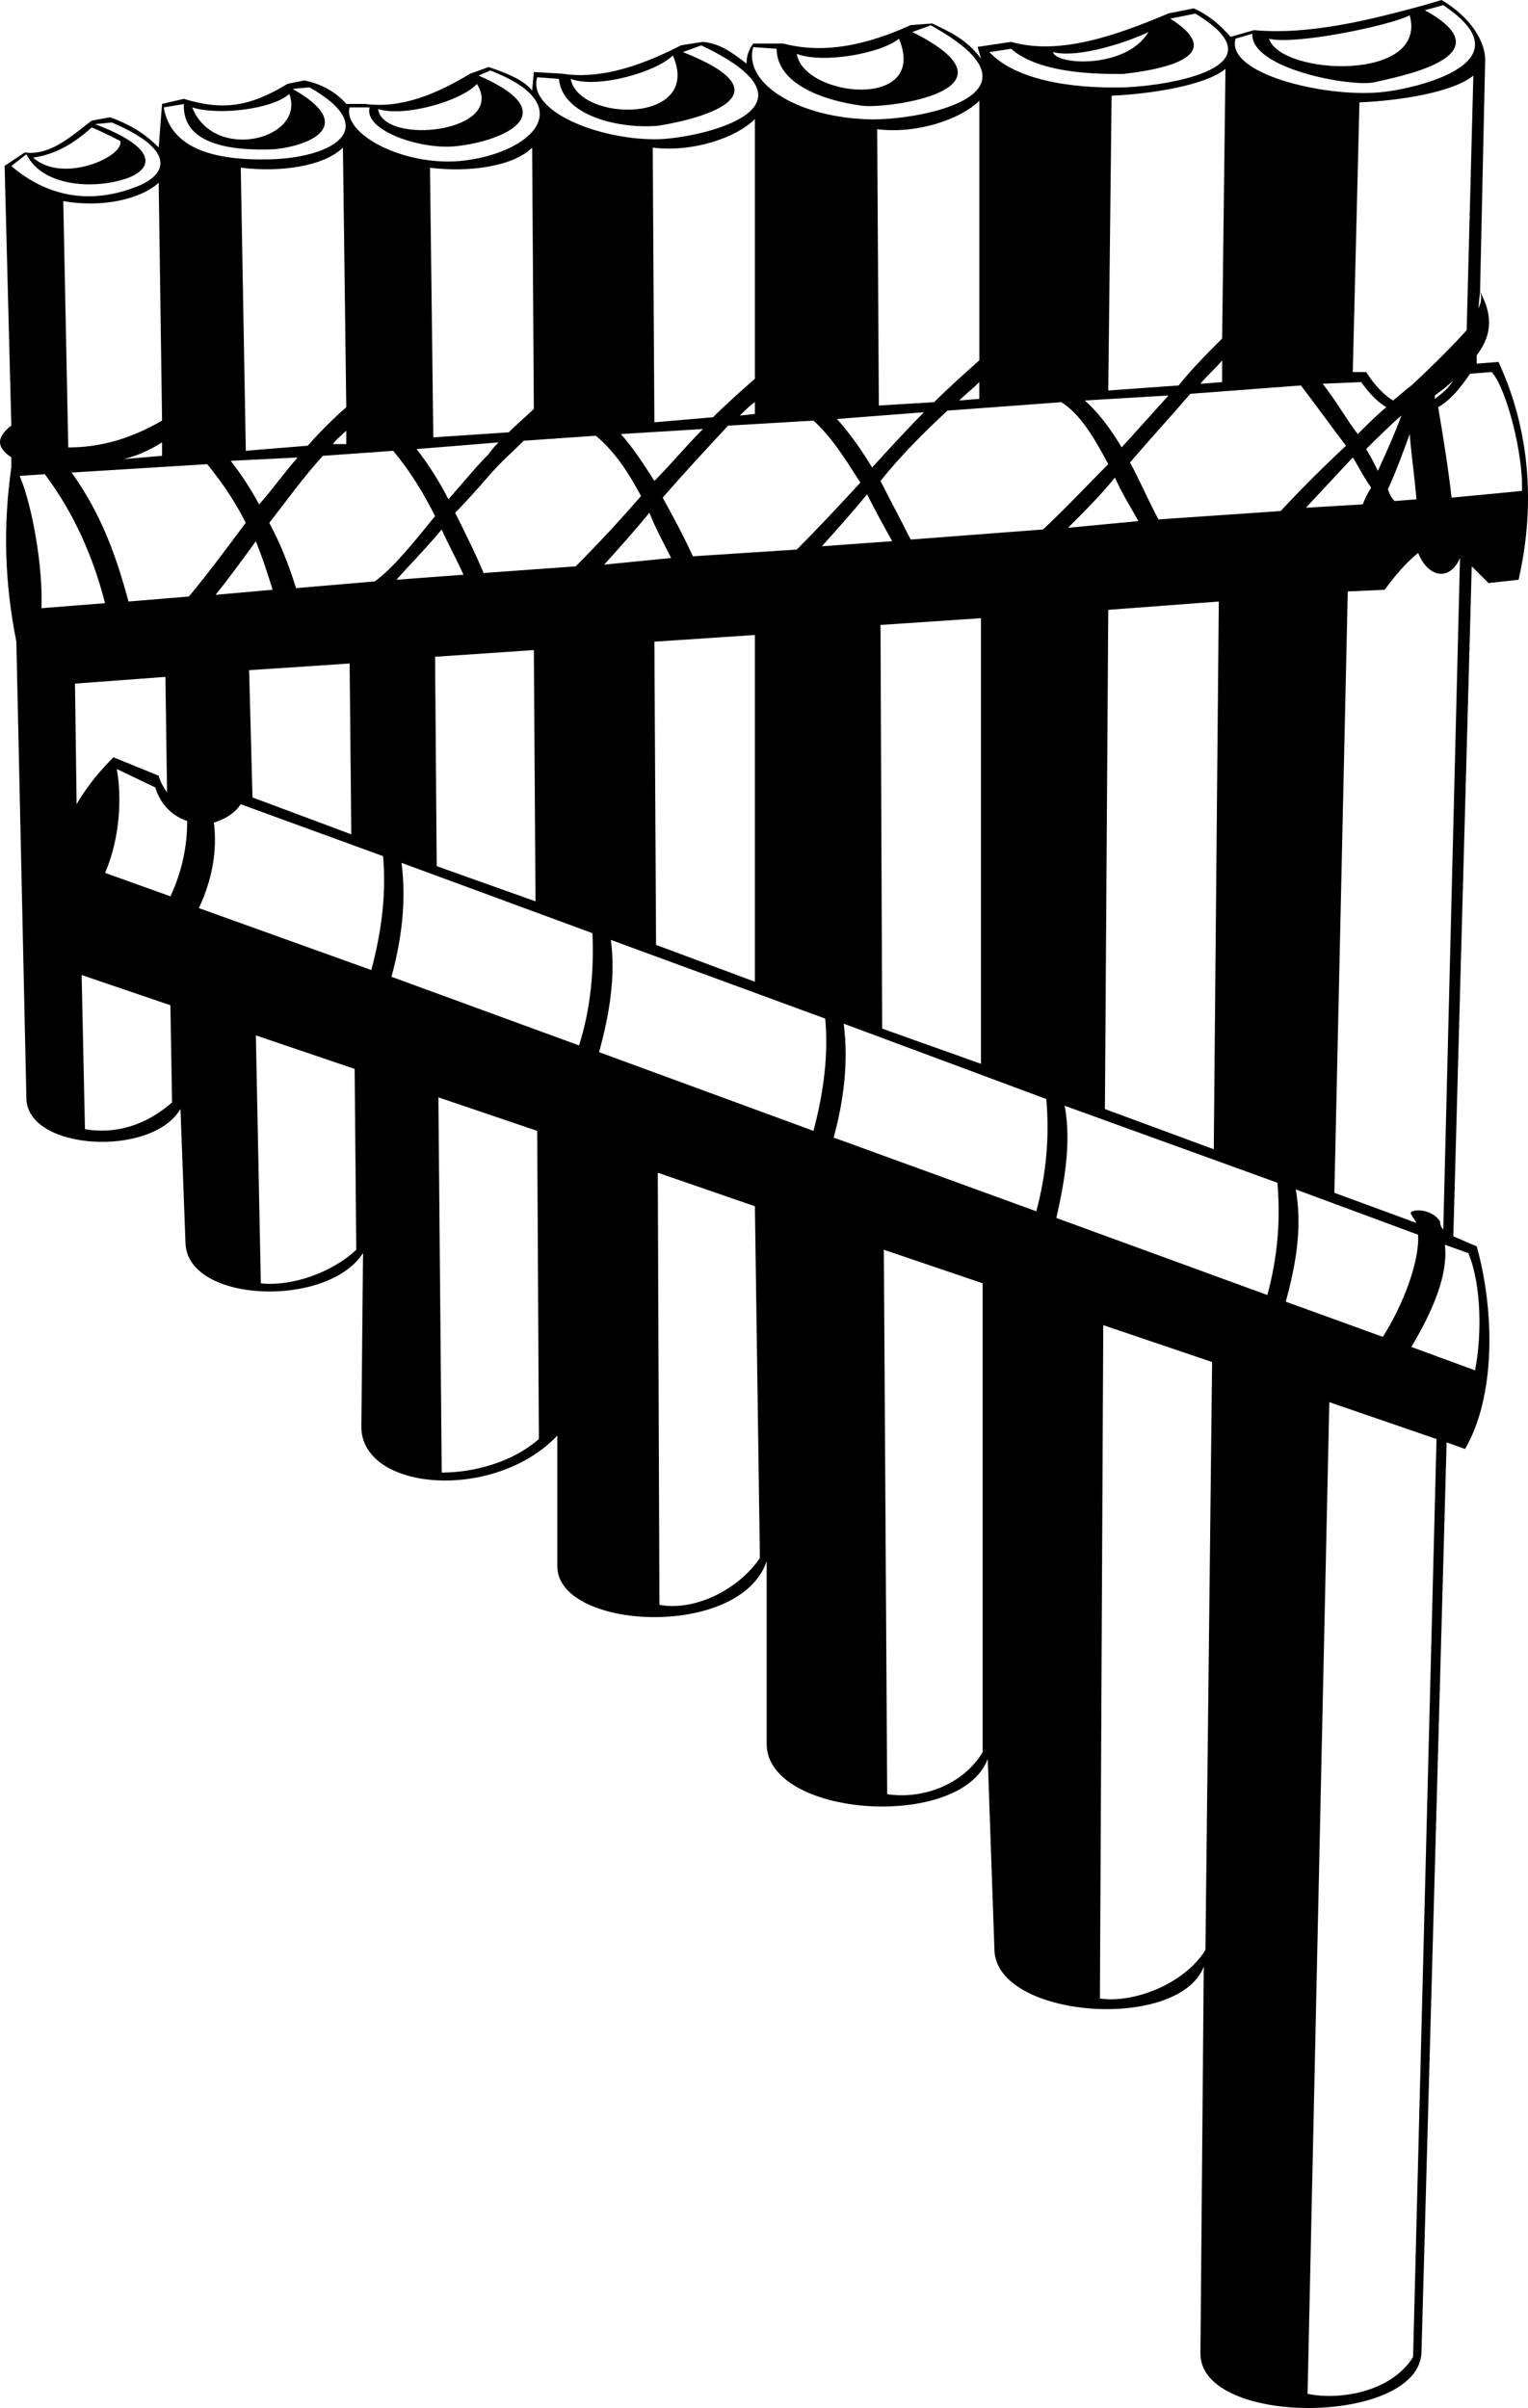 <?xml version="1.0" encoding="utf-8"?>
<!-- Generator: Adobe Illustrator 16.0.0, SVG Export Plug-In . SVG Version: 6.00 Build 0)  -->
<!DOCTYPE svg PUBLIC "-//W3C//DTD SVG 1.1//EN" "http://www.w3.org/Graphics/SVG/1.1/DTD/svg11.dtd">
<svg version="1.1" xmlns="http://www.w3.org/2000/svg" xmlns:xlink="http://www.w3.org/1999/xlink" x="0px" y="0px"
	 width="573.398px" height="903.448px" viewBox="0 0 573.398 903.448" enable-background="new 0 0 573.398 903.448"
	 xml:space="preserve">
<path d="M558.565,218.761l11.302-1.249c6.298-27.65,4.401-55.937-7.54-81.71l-8.174,0.631v-3.135
	c6.278-8.186,5.656-15.709,1.253-23.891l1.886-85.533c0.65-8.169-5.637-17.581-16.328-23.874l-6.289,1.87
	c-20.729,5.671-43.354,11.324-64.104,9.442l-8.795,2.518c-3.78-4.395-8.184-8.184-13.84-10.687l-9.418,1.877
	c-20.749,8.81-41.488,15.713-59.069,10.693l-12.596,1.881l1.265,4.411c-5.648-7.559-11.944-10.067-18.232-13.207l-8.154,0.637
	c-20.749,9.432-35.833,10.055-47.775,6.905h-11.305c-1.883,2.526-2.508,5.04-2.508,7.538c-5.655-4.389-10.049-7.538-16.348-8.165
	l-8.181,1.264c-18.214,9.433-32.675,12.571-44.601,10.677l-10.69-0.628l-0.632,6.921c-3.139-3.775-8.785-6.293-16.328-8.796
	l-6.927,2.512c-12.558,7.542-25.756,13.198-39.596,11.322h-6.899c-3.762-4.397-9.417-7.541-15.705-8.813l-6.297,1.272
	c-14.453,8.795-24.492,10.039-38.953,5.65l-8.175,1.891L59.55,55.313c-5.646-5.661-11.313-8.796-18.223-11.321l-6.91,1.262
	c-8.162,6.274-15.696,13.193-25.143,11.945l-7.543,5.037l2.518,97.412c-5.665,4.401-5.665,8.177,0,11.938v3.781
	c-3.138,21.994-2.518,43.364,1.887,65.361L9.907,412.29c0.631,19.48,47.125,21.988,57.816,3.78l1.884,50.274
	c0.642,22.611,53.435,24.506,66.622,3.762l-0.623,64.735c-0.611,24.513,49.654,28.914,73.533,3.767v49.029
	c0,23.865,68.498,27.641,78.564-1.889v68.506c0,27.654,72.91,32.684,82.959,5.652l2.509,71.655
	c0.63,25.772,69.119,30.798,78.555,6.293l-1.253,145.177c0,27.641,82.336,27.004,82.958-0.631l9.427-341.248l6.919,2.504
	c11.313-19.482,11.313-50.887,4.396-76.025l-8.795-3.785l6.908-251.365C554.173,214.362,556.058,216.243,558.565,218.761z
	 M555.397,109.407c0.631,1.889,0.631,3.775-0.622,6.292L555.397,109.407z M559.782,139.583c5.664,6.287,11.951,31.435,11.34,44.604
	l-26.406,2.527c-1.264-11.323-3.139-22.631-5.025-33.952c4.395-2.494,8.164-6.892,11.946-12.538L559.782,139.583z M514.55,182.955
	c-1.254,1.887-2.498,4.384-3.149,6.289l-21.353,1.253l17.591-18.853C508.261,172.262,511.4,178.55,514.55,182.955z M496.327,143.976
	l14.461-0.617c3.148,4.393,6.277,7.54,9.428,9.421c-3.781,3.14-7.543,6.925-10.691,10.07
	C506.386,159.069,501.351,150.268,496.327,143.976z M512.673,168.489c1.877-1.884,9.418-9.42,13.199-12.57
	c-2.518,6.931-5.656,13.849-8.807,20.744C515.82,174.151,514.567,171.634,512.673,168.489z M529.011,162.85
	c0.622,8.177,1.875,16.33,2.518,24.489l-8.184,0.647c-1.254-1.265-1.885-2.528-2.518-4.408
	C523.985,176.663,526.494,169.753,529.011,162.85z M529.642,144.62c-2.525,1.883-4.41,3.758-6.908,5.647
	c-3.14-1.89-6.913-5.647-10.061-10.685h-5.034l2.509-101.172c15.102-0.633,35.191-3.772,42.742-10.06l-2.507,95.525
	C545.339,129.532,537.806,137.075,529.642,144.62z M538.446,148.378c2.509-1.875,5.025-3.758,6.91-5.65
	c-1.893,3.143-4.41,5.033-6.91,6.923C538.446,149.01,538.446,148.378,538.446,148.378z M529.002,5.722
	c6.927,25.142-48.392,22.63-52.792,8.795C485.646,17.053,522.091,9.508,529.002,5.722z M463.653,14.517l6.287-1.861
	c-0.623,13.193,37.076,20.095,45.88,18.208c7.534-1.89,50.89-9.432,18.847-27.03l6.929-1.896
	c33.938,22.64-14.45,32.071-23.889,32.702C496.958,36.517,459.872,27.72,463.653,14.517z M430.968,12.014
	c-8.174,13.813-34.568,12.563-35.824,7.542C405.194,22.078,424.681,15.159,430.968,12.014z M379.438,18.303
	c11.313,10.068,35.825,9.427,42.111,9.427c5.025-0.631,43.367-4.397,17.602-20.736l9.428-1.883
	c33.305,20.11-10.049,27.025-26.396,27.662c-21.372,0.595-41.488-3.168-50.906-13.217L379.438,18.303z M442.28,144.62l-26.395,1.892
	l1.254-110.6c14.442-0.637,35.191-3.776,42.732-10.077l-1.254,101.18C452.972,132.657,447.314,138.324,442.28,144.62z
	 M458.618,135.199v8.173l-8.165,0.622C452.972,140.858,456.11,138.347,458.618,135.199z M400.792,198.026
	c6.289-6.275,11.954-11.921,17.602-18.847c2.507,5.662,5.654,10.696,8.805,16.33L400.792,198.026z M457.366,225.685l-1.887,205.497
	l-40.848-15.083l1.254-187.293L457.366,225.685z M187.117,165.978c-1.245,1.25-2.498,2.512-3.753,4.398
	c-5.033,5.039-10.067,11.317-15.092,16.96c-3.139-6.29-7.542-13.193-11.936-18.847L187.117,165.978z M161.353,62.931
	c15.064,1.881,31.421-0.619,38.34-7.543l0.632,98.028c-2.506,2.503-5.656,5.025-9.427,8.792l-28.291,1.885L161.353,62.931z
	 M173.93,215.626l-25.144,1.89c4.394-5.028,10.68-11.321,16.97-18.845C168.263,204.321,171.403,209.993,173.93,215.626z
	 M200.335,243.902l0.621,94.272l-37.076-13.209l-0.613-78.551L200.335,243.902z M181.48,214.989
	c-3.149-7.537-6.921-15.06-10.69-22.61c4.402-4.393,8.795-9.424,13.188-14.452c4.392-5.028,8.806-8.785,12.567-12.571l27.035-1.876
	c7.542,6.288,12.576,14.447,16.971,22.615c-8.176,9.432-16.339,18.21-24.522,26.393L181.48,214.989z M267.578,156.546l-22.013,1.896
	l-0.622-103.054c15.083,1.887,31.43-3.78,38.341-10.694v97.41C278.269,146.503,272.612,151.518,267.578,156.546z M283.284,150.898
	v4.409l-5.658,0.611C279.522,154.054,281.389,152.156,283.284,150.898z M263.796,160.958c-6.277,6.27-11.952,13.193-18.23,19.48
	c-4.393-6.919-8.164-12.574-12.564-17.589L263.796,160.958z M243.688,192.379c2.508,6.292,5.658,11.942,8.166,16.974l-25.133,2.492
	C232.376,205.586,238.033,199.285,243.688,192.379z M283.284,238.237V368.34l-37.088-13.829l-0.631-113.768L283.284,238.237z
	 M260.017,208.72c-3.761-8.182-7.532-15.083-11.331-21.998c8.185-9.427,16.356-18.232,24.53-27.018l32.042-1.895
	c6.938,6.283,11.964,14.452,17.61,23.251c-7.543,8.184-15.705,16.966-23.891,25.134L260.017,208.72z M350.535,150.898l-20.739,1.258
	l-0.622-103.677c15.075,1.875,31.421-3.786,38.341-10.701v97.421h-0.018C361.849,140.238,356.194,145.247,350.535,150.898z
	 M367.497,143.358v6.292l-7.543,0.617C362.47,147.751,364.988,145.87,367.497,143.358z M346.745,154.666
	c-6.89,6.929-13.188,13.823-19.475,20.749c-3.762-6.289-8.164-12.582-13.189-18.224L346.745,154.666z M325.384,185.458
	c3.141,6.293,6.288,11.949,9.427,17.597l-26.395,1.896C314.081,198.657,319.729,192.364,325.384,185.458z M368.127,231.944V399.13
	l-37.075-13.207l-0.633-151.452L368.127,231.944z M341.74,202.438c-3.763-7.558-7.551-14.452-11.321-22
	c7.531-9.421,16.326-18.23,25.133-26.385l42.742-3.155c6.9,4.409,11.936,12.581,17.592,23.253
	c-8.165,8.168-16.347,16.96-24.502,24.506L341.74,202.438z M407.081,150.268l31.422-1.89c-5.66,6.288-11.928,13.207-17.584,19.486
	C417.157,161.565,412.746,155.287,407.081,150.268z M337.339,14.517c11.313,27.042-35.832,22-38.34,5.676
	C308.435,23.948,330.419,20.192,337.339,14.517z M282.659,17.67l8.797,0.633c0,13.211,17.602,19.476,32.053,21.361
	c8.796,1.25,62.843-5.656,18.855-27.65l6.899-2.512c49.03,27.015-8.173,36.45-25.132,35.191
	C298.368,43.44,278.882,30.863,282.659,17.67z M252.495,20.796c11.301,25.788-35.203,25.156-38.342,8.809
	C224.213,33.367,246.196,27.085,252.495,20.796z M209.751,29.604c1.244,13.836,22.625,18.855,37.068,17.583
	c8.796-1.253,54.045-10.049,9.437-27.64l6.91-2.518c49.022,23.256,0.613,34.559-15.706,35.191
	c-21.362,0.631-49.642-10.035-45.881-23.242L209.751,29.604z M178.963,31.499c11.321,18.211-35.211,23.23-37.087,9.415
	C151.946,44.062,173.297,37.778,178.963,31.499z M138.737,40.296c-2.525,8.8,20.09,16.323,33.286,14.451
	c16.347-1.895,40.886-11.953,7.562-26.396l4.394-1.895c34.56,13.207,15.073,31.42-11.313,33.946
	c-21.37,1.891-43.994-10.073-41.488-20.107H138.737z M115.491,167.228l-23.248,1.898L90.349,62.912
	c15.083,1.886,31.43-0.618,38.339-7.543l1.255,97.41C124.925,157.177,119.883,162.202,115.491,167.228z M129.942,161.585v5.04
	h-5.018C126.181,164.733,128.056,163.479,129.942,161.585z M80.921,223.169c5.033-6.279,10.059-13.194,15.092-20.114
	c2.498,6.298,4.385,11.935,6.279,18.214L80.921,223.169z M131.205,248.933l0.622,64.095L94.75,299.192l-1.263-47.748
	L131.205,248.933z M86.567,172.898l25.143-1.254c-5.016,5.65-9.418,11.938-14.451,17.6C94.11,183.583,90.979,178.55,86.567,172.898z
	 M108.563,35.267c6.296,16.955-28.263,25.756-36.438,5.034C82.176,43.44,102.284,40.914,108.563,35.267z M68.987,39.036
	c-0.624,15.693,18.853,17.583,33.938,16.966c13.188-1.272,31.411-8.795,6.908-22.635l6.28-0.608
	c27.659,15.701,8.182,26.386-14.442,27.008c-21.996,0.637-37.718-4.397-40.217-19.471L68.987,39.036z M25.622,167.868l-1.885-92.405
	c14.441,2.536,28.912-0.608,35.813-6.899l1.263,89.241C48.868,164.714,37.566,167.868,25.622,167.868z M60.813,165.978v5.04
	l-14.442,1.244C51.386,171.018,55.789,169.111,60.813,165.978z M34.417,47.824c3.149,1.258,8.173,3.765,10.69,5.028
	c1.876,5.661-21.37,16.346-32.683,6.292C21.229,57.877,28.138,53.474,34.417,47.824z M4.249,62.294l5.658-4.417
	c6.288,12.586,26.404,13.214,38.33,8.811c9.428-3.775,10.69-11.318-12.566-20.104l6.277-0.632
	c25.143,10.676,20.74,20.099,8.184,24.511C33.173,76.736,17.448,73.597,4.249,62.294z M7.39,178.55l9.436-0.637
	c11.313,15.112,18.214,31.439,22.606,48.389l-23.878,1.887C16.175,213.745,12.413,190.479,7.39,178.55z M28.138,256.479
	l33.938-2.526l0.613,43.368c-1.244-1.875-2.508-3.765-3.148-6.288l-16.959-6.903c-4.402,4.397-9.428,10.044-13.828,17.591
	L28.138,256.479z M31.881,423.669l-1.245-57.851l33.307,11.331l0.622,36.465C54.505,422.411,43.203,425.559,31.881,423.669z
	 M63.953,336.289l-24.521-8.792c5.667-13.197,6.298-28.285,4.403-38.971l14.452,6.919c1.894,6.292,6.286,10.7,11.962,12.581
	C70.249,317.453,68.363,326.862,63.953,336.289z M48.219,225.685c-4.394-16.332-10.04-32.678-21.362-48.39l50.916-3.144
	c5.646,6.909,10.682,14.457,14.443,21.997c-7.534,10.046-14.443,19.47-21.363,27.655L48.219,225.685z M97.881,481.485l-1.868-93.023
	l37.068,12.571l0.611,67.87C124.286,477.698,109.201,482.733,97.881,481.485z M139.358,363.952l-64.726-23.243
	c5.025-10.713,6.901-21.38,5.656-32.071c3.761-1.253,7.542-3.134,10.04-6.9l53.423,19.472
	C145.017,335.658,143.14,349.496,139.358,363.952z M140.634,218.138l-29.546,2.527c-2.509-8.178-5.656-16.344-10.04-24.503
	c6.893-8.823,13.189-17.6,20.108-25.136l26.396-1.891c6.287,7.538,11.303,15.706,15.715,24.501
	C155.093,203.7,147.552,213.122,140.634,218.138z M165.765,552.486l-1.254-140.776l37.078,12.576l0.631,115.619
	C192.16,548.719,177.71,552.486,165.765,552.486z M217.292,392.234l-70.391-25.761c3.78-13.838,5.656-28.29,3.78-42.742
	l71.638,26.382C222.932,363.952,221.696,378.389,217.292,392.234z M247.46,602.114l-0.621-162.132l36.445,12.585l1.875,131.959
	C277.617,595.845,261.28,604.646,247.46,602.114z M305.276,424.286l-80.46-29.534c3.78-13.844,6.298-28.298,4.411-42.116
	l80.453,29.53C310.925,395.996,309.058,409.82,305.276,424.286z M368.749,657.447c-8.182,13.192-23.878,17.577-35.822,15.7
	l-1.255-204.253l37.077,12.571V657.447L368.749,657.447z M388.868,454.448l-76.031-27.656c3.762-13.824,5.647-28.284,3.762-42.728
	l76.028,28.272C393.892,426.167,392.638,440.612,388.868,454.448z M452.349,731.597c-8.162,13.207-27.658,20.098-39.594,18.207
	l1.256-252.623l40.847,13.83L452.349,731.597z M475.577,485.864l-79.178-28.904c3.14-13.82,5.656-28.275,3.14-42.1l79.818,28.887
	C480.61,458.21,479.357,472.042,475.577,485.864z M434.729,194.881c-3.762-6.914-6.9-14.46-10.682-21.361
	c7.534-8.806,15.064-16.974,22.626-25.769l41.472-3.131c2.516,3.131,16.354,21.985,16.968,22.607
	c-8.796,8.188-17.591,16.959-24.503,24.51L434.729,194.881z M486.259,446.265l45.881,16.982
	c0.633,10.045-5.646,26.383-13.197,38.332l-36.445-13.204C486.259,474.538,488.776,460.716,486.259,446.265z M530.274,884.31
	c-8.164,13.194-27.659,16.324-39.595,13.824l8.163-372.06l40.228,13.831L530.274,884.31z M551.003,470.159
	c5.045,11.949,5.045,31.42,2.518,43.973l-23.888-8.777c8.173-13.834,13.831-27.02,12.575-38.35L551.003,470.159z M541.604,461.335
	c-0.631-0.633-1.254-1.887-1.254-3.149c-3.808-5.618-12.594-4.388-10.709-2.493c0.613,1.262,1.244,1.871,1.887,3.143l-30.789-11.316
	l5.023-225.614l13.84-0.631c5.023-6.911,9.428-11.313,12.576-13.829c3.77,9.432,11.943,10.685,15.705,1.89L541.604,461.335z"/>
</svg>

